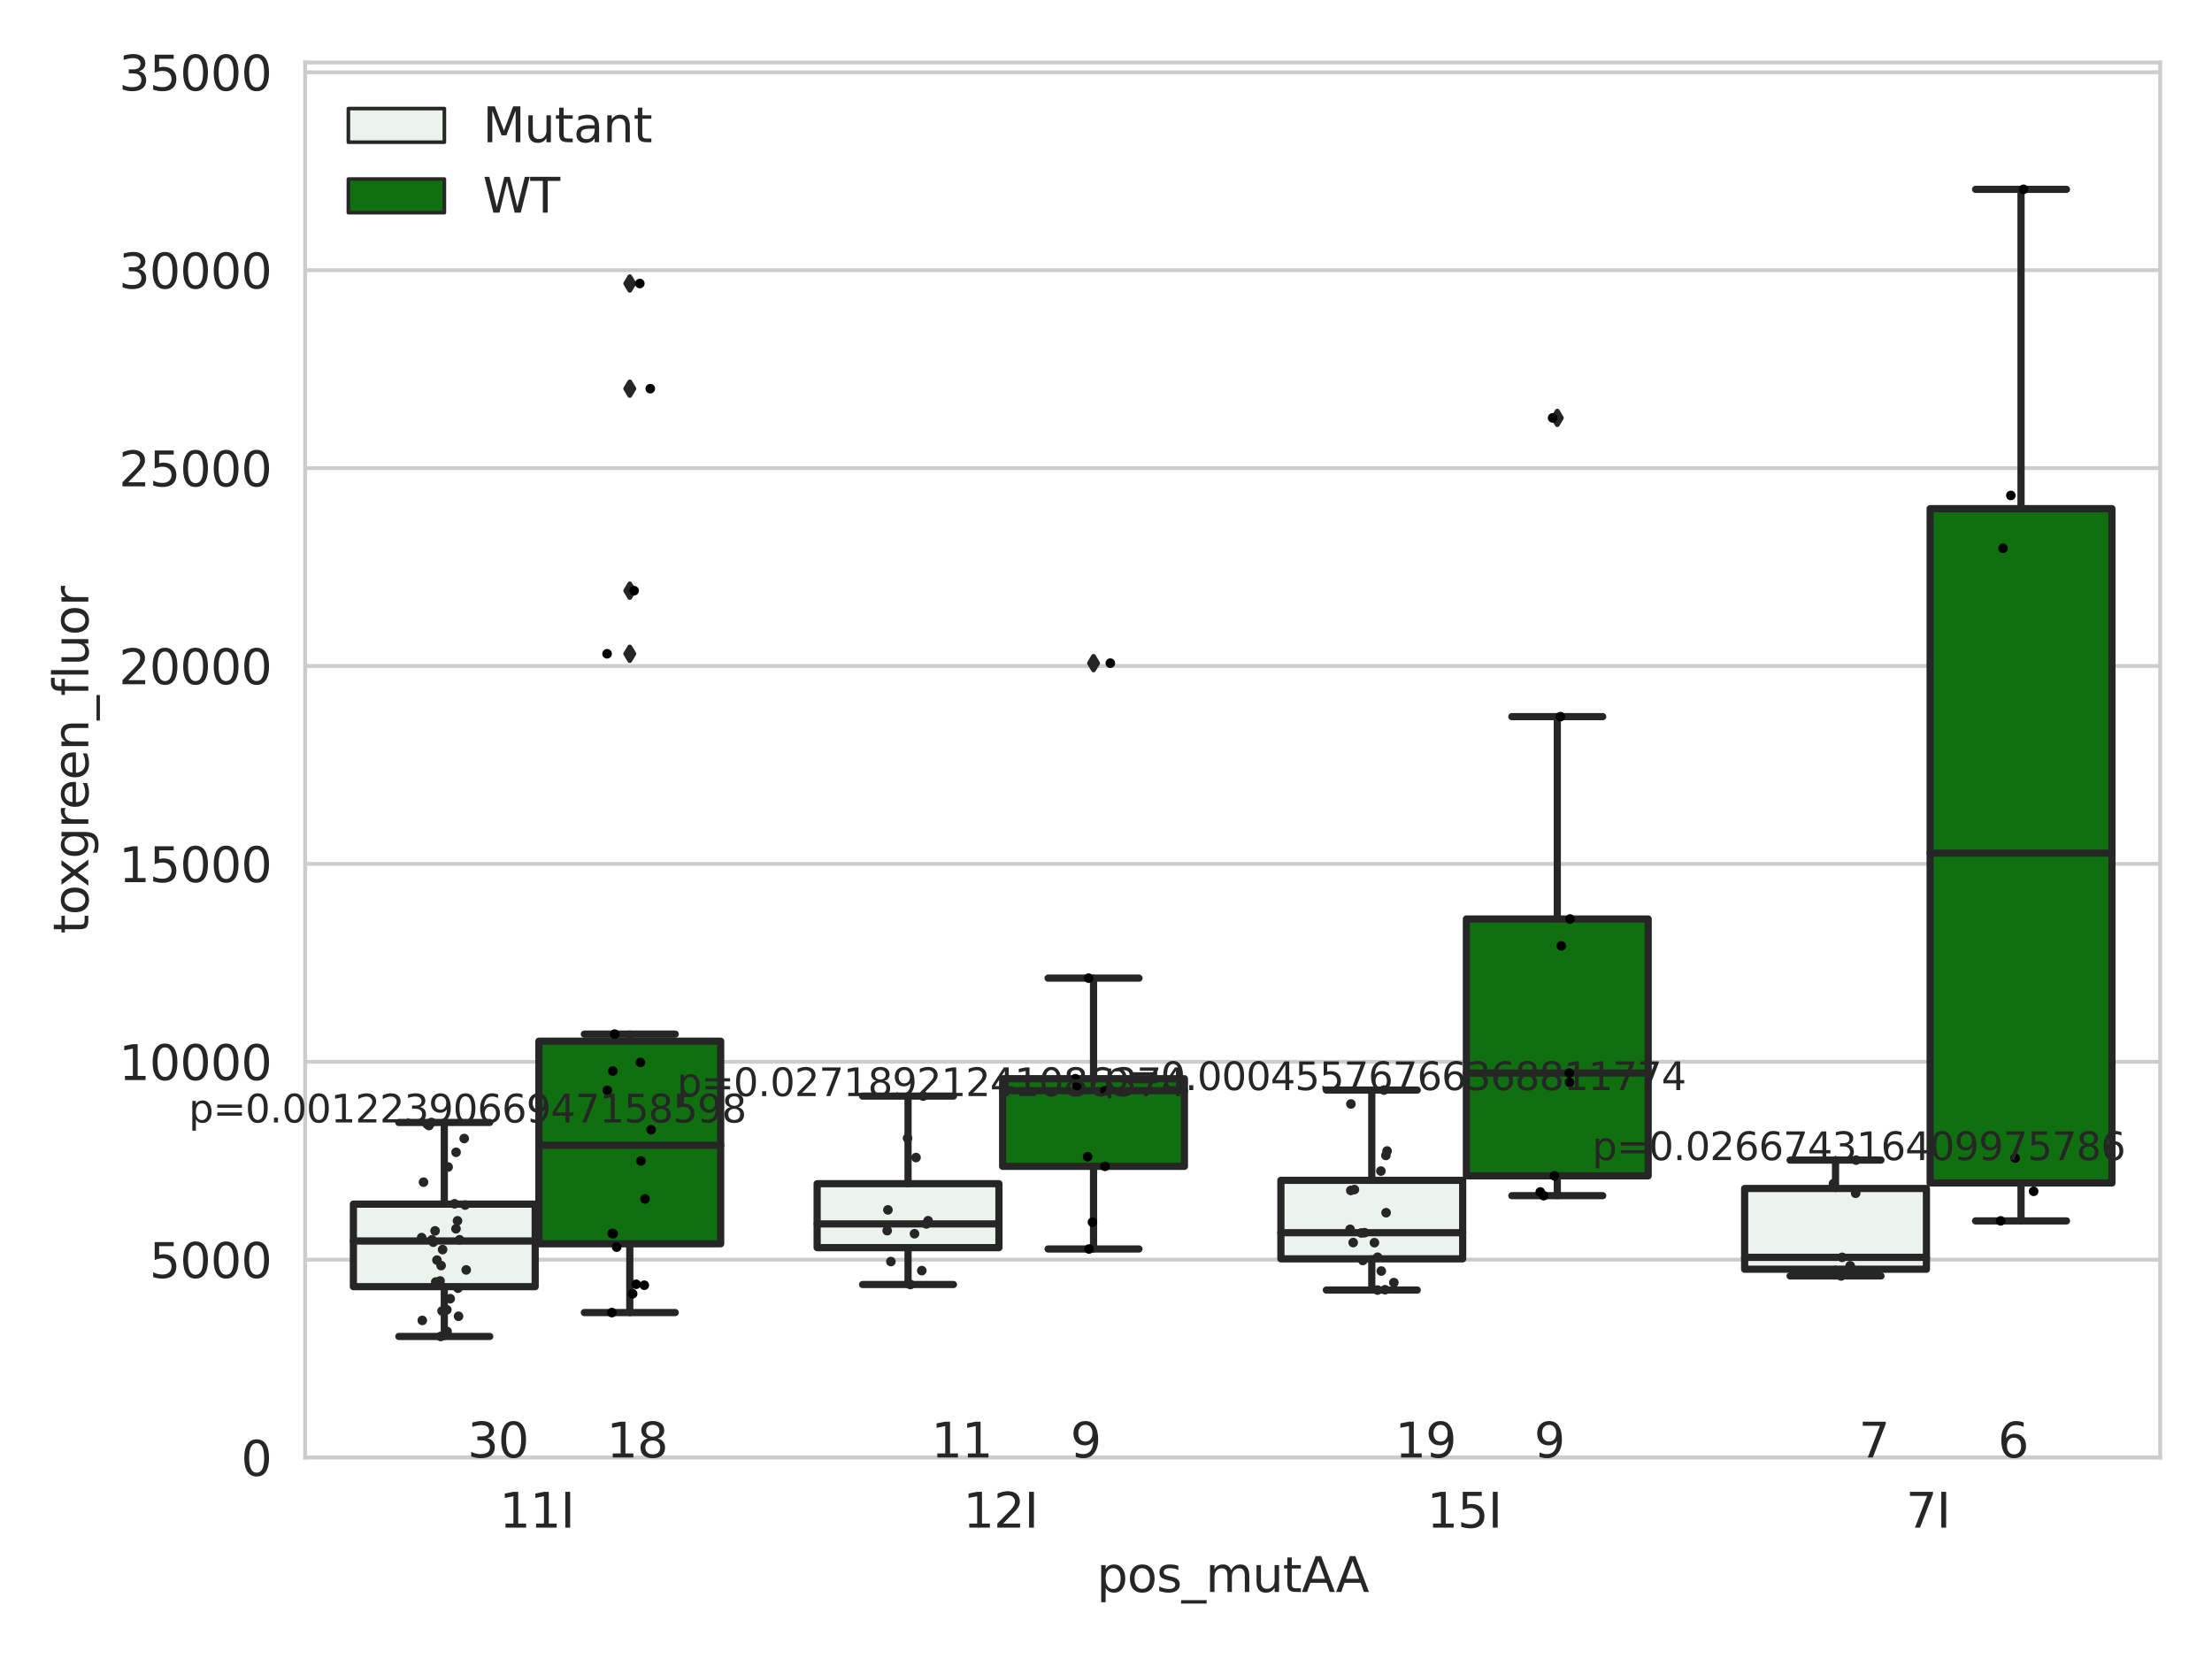 <?xml version="1.0" encoding="utf-8" standalone="no"?>
<!DOCTYPE svg PUBLIC "-//W3C//DTD SVG 1.1//EN"
  "http://www.w3.org/Graphics/SVG/1.1/DTD/svg11.dtd">
<svg xmlns:xlink="http://www.w3.org/1999/xlink" width="460.8pt" height="345.6pt" viewBox="0 0 460.8 345.6" xmlns="http://www.w3.org/2000/svg" version="1.1">
 <defs>
  <style type="text/css">*{stroke-linejoin: round; stroke-linecap: butt}</style>
 </defs>
 <g id="figure_1">
  <g id="patch_1">
   <path d="M 0 345.6 
L 460.8 345.6 
L 460.8 0 
L 0 0 
z
" style="fill: #ffffff"/>
  </g>
  <g id="axes_1">
   <g id="patch_2">
    <path d="M 63.571 303.64 
L 450 303.64 
L 450 13.022 
L 63.571 13.022 
z
" style="fill: #ffffff"/>
   </g>
   <g id="matplotlib.axis_1">
    <g id="xtick_1">
     <g id="text_1">
      <!-- 11I -->
      <g style="fill: #262626" transform="translate(104.037 318.238)scale(0.1 -0.1)">
       <defs>
        <path id="DejaVuSans-31" d="M 794 531 
L 1825 531 
L 1825 4091 
L 703 3866 
L 703 4441 
L 1819 4666 
L 2450 4666 
L 2450 531 
L 3481 531 
L 3481 0 
L 794 0 
L 794 531 
z
" transform="scale(0.016)"/>
        <path id="DejaVuSans-49" d="M 628 4666 
L 1259 4666 
L 1259 0 
L 628 0 
L 628 4666 
z
" transform="scale(0.016)"/>
       </defs>
       <use xlink:href="#DejaVuSans-31"/>
       <use xlink:href="#DejaVuSans-31" x="63.623"/>
       <use xlink:href="#DejaVuSans-49" x="127.246"/>
      </g>
     </g>
    </g>
    <g id="xtick_2">
     <g id="text_2">
      <!-- 12I -->
      <g style="fill: #262626" transform="translate(200.645 318.238)scale(0.1 -0.1)">
       <defs>
        <path id="DejaVuSans-32" d="M 1228 531 
L 3431 531 
L 3431 0 
L 469 0 
L 469 531 
Q 828 903 1448 1529 
Q 2069 2156 2228 2338 
Q 2531 2678 2651 2914 
Q 2772 3150 2772 3378 
Q 2772 3750 2511 3984 
Q 2250 4219 1831 4219 
Q 1534 4219 1204 4116 
Q 875 4013 500 3803 
L 500 4441 
Q 881 4594 1212 4672 
Q 1544 4750 1819 4750 
Q 2544 4750 2975 4387 
Q 3406 4025 3406 3419 
Q 3406 3131 3298 2873 
Q 3191 2616 2906 2266 
Q 2828 2175 2409 1742 
Q 1991 1309 1228 531 
z
" transform="scale(0.016)"/>
       </defs>
       <use xlink:href="#DejaVuSans-31"/>
       <use xlink:href="#DejaVuSans-32" x="63.623"/>
       <use xlink:href="#DejaVuSans-49" x="127.246"/>
      </g>
     </g>
    </g>
    <g id="xtick_3">
     <g id="text_3">
      <!-- 15I -->
      <g style="fill: #262626" transform="translate(297.252 318.238)scale(0.1 -0.1)">
       <defs>
        <path id="DejaVuSans-35" d="M 691 4666 
L 3169 4666 
L 3169 4134 
L 1269 4134 
L 1269 2991 
Q 1406 3038 1543 3061 
Q 1681 3084 1819 3084 
Q 2600 3084 3056 2656 
Q 3513 2228 3513 1497 
Q 3513 744 3044 326 
Q 2575 -91 1722 -91 
Q 1428 -91 1123 -41 
Q 819 9 494 109 
L 494 744 
Q 775 591 1075 516 
Q 1375 441 1709 441 
Q 2250 441 2565 725 
Q 2881 1009 2881 1497 
Q 2881 1984 2565 2268 
Q 2250 2553 1709 2553 
Q 1456 2553 1204 2497 
Q 953 2441 691 2322 
L 691 4666 
z
" transform="scale(0.016)"/>
       </defs>
       <use xlink:href="#DejaVuSans-31"/>
       <use xlink:href="#DejaVuSans-35" x="63.623"/>
       <use xlink:href="#DejaVuSans-49" x="127.246"/>
      </g>
     </g>
    </g>
    <g id="xtick_4">
     <g id="text_4">
      <!-- 7I -->
      <g style="fill: #262626" transform="translate(397.04 318.238)scale(0.1 -0.1)">
       <defs>
        <path id="DejaVuSans-37" d="M 525 4666 
L 3525 4666 
L 3525 4397 
L 1831 0 
L 1172 0 
L 2766 4134 
L 525 4134 
L 525 4666 
z
" transform="scale(0.016)"/>
       </defs>
       <use xlink:href="#DejaVuSans-37"/>
       <use xlink:href="#DejaVuSans-49" x="63.623"/>
      </g>
     </g>
    </g>
    <g id="text_5">
     <!-- pos_mutAA -->
     <g style="fill: #262626" transform="translate(228.47 331.638)scale(0.1 -0.1)">
      <defs>
       <path id="DejaVuSans-70" d="M 1159 525 
L 1159 -1331 
L 581 -1331 
L 581 3500 
L 1159 3500 
L 1159 2969 
Q 1341 3281 1617 3432 
Q 1894 3584 2278 3584 
Q 2916 3584 3314 3078 
Q 3713 2572 3713 1747 
Q 3713 922 3314 415 
Q 2916 -91 2278 -91 
Q 1894 -91 1617 61 
Q 1341 213 1159 525 
z
M 3116 1747 
Q 3116 2381 2855 2742 
Q 2594 3103 2138 3103 
Q 1681 3103 1420 2742 
Q 1159 2381 1159 1747 
Q 1159 1113 1420 752 
Q 1681 391 2138 391 
Q 2594 391 2855 752 
Q 3116 1113 3116 1747 
z
" transform="scale(0.016)"/>
       <path id="DejaVuSans-6f" d="M 1959 3097 
Q 1497 3097 1228 2736 
Q 959 2375 959 1747 
Q 959 1119 1226 758 
Q 1494 397 1959 397 
Q 2419 397 2687 759 
Q 2956 1122 2956 1747 
Q 2956 2369 2687 2733 
Q 2419 3097 1959 3097 
z
M 1959 3584 
Q 2709 3584 3137 3096 
Q 3566 2609 3566 1747 
Q 3566 888 3137 398 
Q 2709 -91 1959 -91 
Q 1206 -91 779 398 
Q 353 888 353 1747 
Q 353 2609 779 3096 
Q 1206 3584 1959 3584 
z
" transform="scale(0.016)"/>
       <path id="DejaVuSans-73" d="M 2834 3397 
L 2834 2853 
Q 2591 2978 2328 3040 
Q 2066 3103 1784 3103 
Q 1356 3103 1142 2972 
Q 928 2841 928 2578 
Q 928 2378 1081 2264 
Q 1234 2150 1697 2047 
L 1894 2003 
Q 2506 1872 2764 1633 
Q 3022 1394 3022 966 
Q 3022 478 2636 193 
Q 2250 -91 1575 -91 
Q 1294 -91 989 -36 
Q 684 19 347 128 
L 347 722 
Q 666 556 975 473 
Q 1284 391 1588 391 
Q 1994 391 2212 530 
Q 2431 669 2431 922 
Q 2431 1156 2273 1281 
Q 2116 1406 1581 1522 
L 1381 1569 
Q 847 1681 609 1914 
Q 372 2147 372 2553 
Q 372 3047 722 3315 
Q 1072 3584 1716 3584 
Q 2034 3584 2315 3537 
Q 2597 3491 2834 3397 
z
" transform="scale(0.016)"/>
       <path id="DejaVuSans-5f" d="M 3263 -1063 
L 3263 -1509 
L -63 -1509 
L -63 -1063 
L 3263 -1063 
z
" transform="scale(0.016)"/>
       <path id="DejaVuSans-6d" d="M 3328 2828 
Q 3544 3216 3844 3400 
Q 4144 3584 4550 3584 
Q 5097 3584 5394 3201 
Q 5691 2819 5691 2113 
L 5691 0 
L 5113 0 
L 5113 2094 
Q 5113 2597 4934 2840 
Q 4756 3084 4391 3084 
Q 3944 3084 3684 2787 
Q 3425 2491 3425 1978 
L 3425 0 
L 2847 0 
L 2847 2094 
Q 2847 2600 2669 2842 
Q 2491 3084 2119 3084 
Q 1678 3084 1418 2786 
Q 1159 2488 1159 1978 
L 1159 0 
L 581 0 
L 581 3500 
L 1159 3500 
L 1159 2956 
Q 1356 3278 1631 3431 
Q 1906 3584 2284 3584 
Q 2666 3584 2933 3390 
Q 3200 3197 3328 2828 
z
" transform="scale(0.016)"/>
       <path id="DejaVuSans-75" d="M 544 1381 
L 544 3500 
L 1119 3500 
L 1119 1403 
Q 1119 906 1312 657 
Q 1506 409 1894 409 
Q 2359 409 2629 706 
Q 2900 1003 2900 1516 
L 2900 3500 
L 3475 3500 
L 3475 0 
L 2900 0 
L 2900 538 
Q 2691 219 2414 64 
Q 2138 -91 1772 -91 
Q 1169 -91 856 284 
Q 544 659 544 1381 
z
M 1991 3584 
L 1991 3584 
z
" transform="scale(0.016)"/>
       <path id="DejaVuSans-74" d="M 1172 4494 
L 1172 3500 
L 2356 3500 
L 2356 3053 
L 1172 3053 
L 1172 1153 
Q 1172 725 1289 603 
Q 1406 481 1766 481 
L 2356 481 
L 2356 0 
L 1766 0 
Q 1100 0 847 248 
Q 594 497 594 1153 
L 594 3053 
L 172 3053 
L 172 3500 
L 594 3500 
L 594 4494 
L 1172 4494 
z
" transform="scale(0.016)"/>
       <path id="DejaVuSans-41" d="M 2188 4044 
L 1331 1722 
L 3047 1722 
L 2188 4044 
z
M 1831 4666 
L 2547 4666 
L 4325 0 
L 3669 0 
L 3244 1197 
L 1141 1197 
L 716 0 
L 50 0 
L 1831 4666 
z
" transform="scale(0.016)"/>
      </defs>
      <use xlink:href="#DejaVuSans-70"/>
      <use xlink:href="#DejaVuSans-6f" x="63.477"/>
      <use xlink:href="#DejaVuSans-73" x="124.658"/>
      <use xlink:href="#DejaVuSans-5f" x="176.758"/>
      <use xlink:href="#DejaVuSans-6d" x="226.758"/>
      <use xlink:href="#DejaVuSans-75" x="324.17"/>
      <use xlink:href="#DejaVuSans-74" x="387.549"/>
      <use xlink:href="#DejaVuSans-41" x="426.758"/>
      <use xlink:href="#DejaVuSans-41" x="497.916"/>
     </g>
    </g>
   </g>
   <g id="matplotlib.axis_2">
    <g id="ytick_1">
     <g id="line2d_1">
      <path d="M 63.571 303.64 
L 450 303.64 
" clip-path="url(#p2c4d1f59f9)" style="fill: none; stroke: #cccccc; stroke-width: 0.8; stroke-linecap: round"/>
     </g>
     <g id="text_6">
      <!-- 0 -->
      <g style="fill: #262626" transform="translate(50.209 307.439)scale(0.1 -0.1)">
       <defs>
        <path id="DejaVuSans-30" d="M 2034 4250 
Q 1547 4250 1301 3770 
Q 1056 3291 1056 2328 
Q 1056 1369 1301 889 
Q 1547 409 2034 409 
Q 2525 409 2770 889 
Q 3016 1369 3016 2328 
Q 3016 3291 2770 3770 
Q 2525 4250 2034 4250 
z
M 2034 4750 
Q 2819 4750 3233 4129 
Q 3647 3509 3647 2328 
Q 3647 1150 3233 529 
Q 2819 -91 2034 -91 
Q 1250 -91 836 529 
Q 422 1150 422 2328 
Q 422 3509 836 4129 
Q 1250 4750 2034 4750 
z
" transform="scale(0.016)"/>
       </defs>
       <use xlink:href="#DejaVuSans-30"/>
      </g>
     </g>
    </g>
    <g id="ytick_2">
     <g id="line2d_2">
      <path d="M 63.571 262.414 
L 450 262.414 
" clip-path="url(#p2c4d1f59f9)" style="fill: none; stroke: #cccccc; stroke-width: 0.8; stroke-linecap: round"/>
     </g>
     <g id="text_7">
      <!-- 5000 -->
      <g style="fill: #262626" transform="translate(31.121 266.214)scale(0.1 -0.1)">
       <use xlink:href="#DejaVuSans-35"/>
       <use xlink:href="#DejaVuSans-30" x="63.623"/>
       <use xlink:href="#DejaVuSans-30" x="127.246"/>
       <use xlink:href="#DejaVuSans-30" x="190.869"/>
      </g>
     </g>
    </g>
    <g id="ytick_3">
     <g id="line2d_3">
      <path d="M 63.571 221.189 
L 450 221.189 
" clip-path="url(#p2c4d1f59f9)" style="fill: none; stroke: #cccccc; stroke-width: 0.8; stroke-linecap: round"/>
     </g>
     <g id="text_8">
      <!-- 10000 -->
      <g style="fill: #262626" transform="translate(24.759 224.988)scale(0.1 -0.1)">
       <use xlink:href="#DejaVuSans-31"/>
       <use xlink:href="#DejaVuSans-30" x="63.623"/>
       <use xlink:href="#DejaVuSans-30" x="127.246"/>
       <use xlink:href="#DejaVuSans-30" x="190.869"/>
       <use xlink:href="#DejaVuSans-30" x="254.492"/>
      </g>
     </g>
    </g>
    <g id="ytick_4">
     <g id="line2d_4">
      <path d="M 63.571 179.963 
L 450 179.963 
" clip-path="url(#p2c4d1f59f9)" style="fill: none; stroke: #cccccc; stroke-width: 0.8; stroke-linecap: round"/>
     </g>
     <g id="text_9">
      <!-- 15000 -->
      <g style="fill: #262626" transform="translate(24.759 183.762)scale(0.1 -0.1)">
       <use xlink:href="#DejaVuSans-31"/>
       <use xlink:href="#DejaVuSans-35" x="63.623"/>
       <use xlink:href="#DejaVuSans-30" x="127.246"/>
       <use xlink:href="#DejaVuSans-30" x="190.869"/>
       <use xlink:href="#DejaVuSans-30" x="254.492"/>
      </g>
     </g>
    </g>
    <g id="ytick_5">
     <g id="line2d_5">
      <path d="M 63.571 138.738 
L 450 138.738 
" clip-path="url(#p2c4d1f59f9)" style="fill: none; stroke: #cccccc; stroke-width: 0.8; stroke-linecap: round"/>
     </g>
     <g id="text_10">
      <!-- 20000 -->
      <g style="fill: #262626" transform="translate(24.759 142.537)scale(0.1 -0.1)">
       <use xlink:href="#DejaVuSans-32"/>
       <use xlink:href="#DejaVuSans-30" x="63.623"/>
       <use xlink:href="#DejaVuSans-30" x="127.246"/>
       <use xlink:href="#DejaVuSans-30" x="190.869"/>
       <use xlink:href="#DejaVuSans-30" x="254.492"/>
      </g>
     </g>
    </g>
    <g id="ytick_6">
     <g id="line2d_6">
      <path d="M 63.571 97.512 
L 450 97.512 
" clip-path="url(#p2c4d1f59f9)" style="fill: none; stroke: #cccccc; stroke-width: 0.8; stroke-linecap: round"/>
     </g>
     <g id="text_11">
      <!-- 25000 -->
      <g style="fill: #262626" transform="translate(24.759 101.311)scale(0.1 -0.1)">
       <use xlink:href="#DejaVuSans-32"/>
       <use xlink:href="#DejaVuSans-35" x="63.623"/>
       <use xlink:href="#DejaVuSans-30" x="127.246"/>
       <use xlink:href="#DejaVuSans-30" x="190.869"/>
       <use xlink:href="#DejaVuSans-30" x="254.492"/>
      </g>
     </g>
    </g>
    <g id="ytick_7">
     <g id="line2d_7">
      <path d="M 63.571 56.286 
L 450 56.286 
" clip-path="url(#p2c4d1f59f9)" style="fill: none; stroke: #cccccc; stroke-width: 0.8; stroke-linecap: round"/>
     </g>
     <g id="text_12">
      <!-- 30000 -->
      <g style="fill: #262626" transform="translate(24.759 60.085)scale(0.1 -0.1)">
       <defs>
        <path id="DejaVuSans-33" d="M 2597 2516 
Q 3050 2419 3304 2112 
Q 3559 1806 3559 1356 
Q 3559 666 3084 287 
Q 2609 -91 1734 -91 
Q 1441 -91 1130 -33 
Q 819 25 488 141 
L 488 750 
Q 750 597 1062 519 
Q 1375 441 1716 441 
Q 2309 441 2620 675 
Q 2931 909 2931 1356 
Q 2931 1769 2642 2001 
Q 2353 2234 1838 2234 
L 1294 2234 
L 1294 2753 
L 1863 2753 
Q 2328 2753 2575 2939 
Q 2822 3125 2822 3475 
Q 2822 3834 2567 4026 
Q 2313 4219 1838 4219 
Q 1578 4219 1281 4162 
Q 984 4106 628 3988 
L 628 4550 
Q 988 4650 1302 4700 
Q 1616 4750 1894 4750 
Q 2613 4750 3031 4423 
Q 3450 4097 3450 3541 
Q 3450 3153 3228 2886 
Q 3006 2619 2597 2516 
z
" transform="scale(0.016)"/>
       </defs>
       <use xlink:href="#DejaVuSans-33"/>
       <use xlink:href="#DejaVuSans-30" x="63.623"/>
       <use xlink:href="#DejaVuSans-30" x="127.246"/>
       <use xlink:href="#DejaVuSans-30" x="190.869"/>
       <use xlink:href="#DejaVuSans-30" x="254.492"/>
      </g>
     </g>
    </g>
    <g id="ytick_8">
     <g id="line2d_8">
      <path d="M 63.571 15.061 
L 450 15.061 
" clip-path="url(#p2c4d1f59f9)" style="fill: none; stroke: #cccccc; stroke-width: 0.8; stroke-linecap: round"/>
     </g>
     <g id="text_13">
      <!-- 35000 -->
      <g style="fill: #262626" transform="translate(24.759 18.86)scale(0.1 -0.1)">
       <use xlink:href="#DejaVuSans-33"/>
       <use xlink:href="#DejaVuSans-35" x="63.623"/>
       <use xlink:href="#DejaVuSans-30" x="127.246"/>
       <use xlink:href="#DejaVuSans-30" x="190.869"/>
       <use xlink:href="#DejaVuSans-30" x="254.492"/>
      </g>
     </g>
    </g>
    <g id="text_14">
     <!-- toxgreen_fluor -->
     <g style="fill: #262626" transform="translate(18.401 194.526)rotate(-90)scale(0.1 -0.1)">
      <defs>
       <path id="DejaVuSans-78" d="M 3513 3500 
L 2247 1797 
L 3578 0 
L 2900 0 
L 1881 1375 
L 863 0 
L 184 0 
L 1544 1831 
L 300 3500 
L 978 3500 
L 1906 2253 
L 2834 3500 
L 3513 3500 
z
" transform="scale(0.016)"/>
       <path id="DejaVuSans-67" d="M 2906 1791 
Q 2906 2416 2648 2759 
Q 2391 3103 1925 3103 
Q 1463 3103 1205 2759 
Q 947 2416 947 1791 
Q 947 1169 1205 825 
Q 1463 481 1925 481 
Q 2391 481 2648 825 
Q 2906 1169 2906 1791 
z
M 3481 434 
Q 3481 -459 3084 -895 
Q 2688 -1331 1869 -1331 
Q 1566 -1331 1297 -1286 
Q 1028 -1241 775 -1147 
L 775 -588 
Q 1028 -725 1275 -790 
Q 1522 -856 1778 -856 
Q 2344 -856 2625 -561 
Q 2906 -266 2906 331 
L 2906 616 
Q 2728 306 2450 153 
Q 2172 0 1784 0 
Q 1141 0 747 490 
Q 353 981 353 1791 
Q 353 2603 747 3093 
Q 1141 3584 1784 3584 
Q 2172 3584 2450 3431 
Q 2728 3278 2906 2969 
L 2906 3500 
L 3481 3500 
L 3481 434 
z
" transform="scale(0.016)"/>
       <path id="DejaVuSans-72" d="M 2631 2963 
Q 2534 3019 2420 3045 
Q 2306 3072 2169 3072 
Q 1681 3072 1420 2755 
Q 1159 2438 1159 1844 
L 1159 0 
L 581 0 
L 581 3500 
L 1159 3500 
L 1159 2956 
Q 1341 3275 1631 3429 
Q 1922 3584 2338 3584 
Q 2397 3584 2469 3576 
Q 2541 3569 2628 3553 
L 2631 2963 
z
" transform="scale(0.016)"/>
       <path id="DejaVuSans-65" d="M 3597 1894 
L 3597 1613 
L 953 1613 
Q 991 1019 1311 708 
Q 1631 397 2203 397 
Q 2534 397 2845 478 
Q 3156 559 3463 722 
L 3463 178 
Q 3153 47 2828 -22 
Q 2503 -91 2169 -91 
Q 1331 -91 842 396 
Q 353 884 353 1716 
Q 353 2575 817 3079 
Q 1281 3584 2069 3584 
Q 2775 3584 3186 3129 
Q 3597 2675 3597 1894 
z
M 3022 2063 
Q 3016 2534 2758 2815 
Q 2500 3097 2075 3097 
Q 1594 3097 1305 2825 
Q 1016 2553 972 2059 
L 3022 2063 
z
" transform="scale(0.016)"/>
       <path id="DejaVuSans-6e" d="M 3513 2113 
L 3513 0 
L 2938 0 
L 2938 2094 
Q 2938 2591 2744 2837 
Q 2550 3084 2163 3084 
Q 1697 3084 1428 2787 
Q 1159 2491 1159 1978 
L 1159 0 
L 581 0 
L 581 3500 
L 1159 3500 
L 1159 2956 
Q 1366 3272 1645 3428 
Q 1925 3584 2291 3584 
Q 2894 3584 3203 3211 
Q 3513 2838 3513 2113 
z
" transform="scale(0.016)"/>
       <path id="DejaVuSans-66" d="M 2375 4863 
L 2375 4384 
L 1825 4384 
Q 1516 4384 1395 4259 
Q 1275 4134 1275 3809 
L 1275 3500 
L 2222 3500 
L 2222 3053 
L 1275 3053 
L 1275 0 
L 697 0 
L 697 3053 
L 147 3053 
L 147 3500 
L 697 3500 
L 697 3744 
Q 697 4328 969 4595 
Q 1241 4863 1831 4863 
L 2375 4863 
z
" transform="scale(0.016)"/>
       <path id="DejaVuSans-6c" d="M 603 4863 
L 1178 4863 
L 1178 0 
L 603 0 
L 603 4863 
z
" transform="scale(0.016)"/>
      </defs>
      <use xlink:href="#DejaVuSans-74"/>
      <use xlink:href="#DejaVuSans-6f" x="39.209"/>
      <use xlink:href="#DejaVuSans-78" x="97.266"/>
      <use xlink:href="#DejaVuSans-67" x="156.445"/>
      <use xlink:href="#DejaVuSans-72" x="219.922"/>
      <use xlink:href="#DejaVuSans-65" x="258.785"/>
      <use xlink:href="#DejaVuSans-65" x="320.309"/>
      <use xlink:href="#DejaVuSans-6e" x="381.832"/>
      <use xlink:href="#DejaVuSans-5f" x="445.211"/>
      <use xlink:href="#DejaVuSans-66" x="495.211"/>
      <use xlink:href="#DejaVuSans-6c" x="530.416"/>
      <use xlink:href="#DejaVuSans-75" x="558.199"/>
      <use xlink:href="#DejaVuSans-6f" x="621.578"/>
      <use xlink:href="#DejaVuSans-72" x="682.76"/>
     </g>
    </g>
   </g>
   <g id="patch_3">
    <path d="M 73.618 268.033 
L 111.488 268.033 
L 111.488 250.841 
L 73.618 250.841 
L 73.618 268.033 
z
" clip-path="url(#p2c4d1f59f9)" style="fill: #ecf2ec; stroke: #262626; stroke-width: 1.5; stroke-linejoin: miter"/>
   </g>
   <g id="patch_4">
    <path d="M 112.261 259.101 
L 150.131 259.101 
L 150.131 216.902 
L 112.261 216.902 
L 112.261 259.101 
z
" clip-path="url(#p2c4d1f59f9)" style="fill: #107010; stroke: #262626; stroke-width: 1.5; stroke-linejoin: miter"/>
   </g>
   <g id="patch_5">
    <path d="M 170.226 259.909 
L 208.096 259.909 
L 208.096 246.588 
L 170.226 246.588 
L 170.226 259.909 
z
" clip-path="url(#p2c4d1f59f9)" style="fill: #ecf2ec; stroke: #262626; stroke-width: 1.5; stroke-linejoin: miter"/>
   </g>
   <g id="patch_6">
    <path d="M 208.868 242.966 
L 246.738 242.966 
L 246.738 224.715 
L 208.868 224.715 
L 208.868 242.966 
z
" clip-path="url(#p2c4d1f59f9)" style="fill: #107010; stroke: #262626; stroke-width: 1.5; stroke-linejoin: miter"/>
   </g>
   <g id="patch_7">
    <path d="M 266.833 262.239 
L 304.703 262.239 
L 304.703 245.881 
L 266.833 245.881 
L 266.833 262.239 
z
" clip-path="url(#p2c4d1f59f9)" style="fill: #ecf2ec; stroke: #262626; stroke-width: 1.5; stroke-linejoin: miter"/>
   </g>
   <g id="patch_8">
    <path d="M 305.476 244.952 
L 343.346 244.952 
L 343.346 191.445 
L 305.476 191.445 
L 305.476 244.952 
z
" clip-path="url(#p2c4d1f59f9)" style="fill: #107010; stroke: #262626; stroke-width: 1.5; stroke-linejoin: miter"/>
   </g>
   <g id="patch_9">
    <path d="M 363.44 264.404 
L 401.31 264.404 
L 401.31 247.579 
L 363.44 247.579 
L 363.44 264.404 
z
" clip-path="url(#p2c4d1f59f9)" style="fill: #ecf2ec; stroke: #262626; stroke-width: 1.5; stroke-linejoin: miter"/>
   </g>
   <g id="patch_10">
    <path d="M 402.083 246.439 
L 439.953 246.439 
L 439.953 105.965 
L 402.083 105.965 
L 402.083 246.439 
z
" clip-path="url(#p2c4d1f59f9)" style="fill: #107010; stroke: #262626; stroke-width: 1.5; stroke-linejoin: miter"/>
   </g>
   <g id="patch_11">
    <path d="M 111.875 303.64 
L 111.875 303.64 
L 111.875 303.64 
L 111.875 303.64 
z
" clip-path="url(#p2c4d1f59f9)" style="fill: #ecf2ec; stroke: #262626; stroke-width: 0.75; stroke-linejoin: miter"/>
   </g>
   <g id="patch_12">
    <path d="M 111.875 303.64 
L 111.875 303.64 
L 111.875 303.64 
L 111.875 303.64 
z
" clip-path="url(#p2c4d1f59f9)" style="fill: #107010; stroke: #262626; stroke-width: 0.75; stroke-linejoin: miter"/>
   </g>
   <g id="PathCollection_1"/>
   <g id="PathCollection_2"/>
   <g id="line2d_9">
    <path d="M 92.553 268.033 
L 92.553 278.405 
" clip-path="url(#p2c4d1f59f9)" style="fill: none; stroke: #262626; stroke-width: 1.5; stroke-linecap: round"/>
   </g>
   <g id="line2d_10">
    <path d="M 92.553 250.841 
L 92.553 233.83 
" clip-path="url(#p2c4d1f59f9)" style="fill: none; stroke: #262626; stroke-width: 1.5; stroke-linecap: round"/>
   </g>
   <g id="line2d_11">
    <path d="M 83.086 278.405 
L 102.021 278.405 
" clip-path="url(#p2c4d1f59f9)" style="fill: none; stroke: #262626; stroke-width: 1.5; stroke-linecap: round"/>
   </g>
   <g id="line2d_12">
    <path d="M 83.086 233.83 
L 102.021 233.83 
" clip-path="url(#p2c4d1f59f9)" style="fill: none; stroke: #262626; stroke-width: 1.5; stroke-linecap: round"/>
   </g>
   <g id="line2d_13"/>
   <g id="line2d_14">
    <path d="M 131.196 259.101 
L 131.196 273.432 
" clip-path="url(#p2c4d1f59f9)" style="fill: none; stroke: #262626; stroke-width: 1.5; stroke-linecap: round"/>
   </g>
   <g id="line2d_15">
    <path d="M 131.196 216.902 
L 131.196 215.427 
" clip-path="url(#p2c4d1f59f9)" style="fill: none; stroke: #262626; stroke-width: 1.5; stroke-linecap: round"/>
   </g>
   <g id="line2d_16">
    <path d="M 121.729 273.432 
L 140.664 273.432 
" clip-path="url(#p2c4d1f59f9)" style="fill: none; stroke: #262626; stroke-width: 1.5; stroke-linecap: round"/>
   </g>
   <g id="line2d_17">
    <path d="M 121.729 215.427 
L 140.664 215.427 
" clip-path="url(#p2c4d1f59f9)" style="fill: none; stroke: #262626; stroke-width: 1.5; stroke-linecap: round"/>
   </g>
   <g id="line2d_18">
    <defs>
     <path id="md4449eede0" d="M -0 1.414 
L 0.849 0 
L 0 -1.414 
L -0.849 -0 
z
" style="stroke: #262626; stroke-linejoin: miter"/>
    </defs>
    <g clip-path="url(#p2c4d1f59f9)">
     <use xlink:href="#md4449eede0" x="131.196" y="136.194" style="fill: #262626; stroke: #262626; stroke-linejoin: miter"/>
     <use xlink:href="#md4449eede0" x="131.196" y="80.967" style="fill: #262626; stroke: #262626; stroke-linejoin: miter"/>
     <use xlink:href="#md4449eede0" x="131.196" y="123.047" style="fill: #262626; stroke: #262626; stroke-linejoin: miter"/>
     <use xlink:href="#md4449eede0" x="131.196" y="59.06" style="fill: #262626; stroke: #262626; stroke-linejoin: miter"/>
    </g>
   </g>
   <g id="line2d_19">
    <path d="M 189.161 259.909 
L 189.161 267.588 
" clip-path="url(#p2c4d1f59f9)" style="fill: none; stroke: #262626; stroke-width: 1.5; stroke-linecap: round"/>
   </g>
   <g id="line2d_20">
    <path d="M 189.161 246.588 
L 189.161 228.338 
" clip-path="url(#p2c4d1f59f9)" style="fill: none; stroke: #262626; stroke-width: 1.5; stroke-linecap: round"/>
   </g>
   <g id="line2d_21">
    <path d="M 179.693 267.588 
L 198.628 267.588 
" clip-path="url(#p2c4d1f59f9)" style="fill: none; stroke: #262626; stroke-width: 1.5; stroke-linecap: round"/>
   </g>
   <g id="line2d_22">
    <path d="M 179.693 228.338 
L 198.628 228.338 
" clip-path="url(#p2c4d1f59f9)" style="fill: none; stroke: #262626; stroke-width: 1.5; stroke-linecap: round"/>
   </g>
   <g id="line2d_23"/>
   <g id="line2d_24">
    <path d="M 227.803 242.966 
L 227.803 260.186 
" clip-path="url(#p2c4d1f59f9)" style="fill: none; stroke: #262626; stroke-width: 1.5; stroke-linecap: round"/>
   </g>
   <g id="line2d_25">
    <path d="M 227.803 224.715 
L 227.803 203.765 
" clip-path="url(#p2c4d1f59f9)" style="fill: none; stroke: #262626; stroke-width: 1.5; stroke-linecap: round"/>
   </g>
   <g id="line2d_26">
    <path d="M 218.336 260.186 
L 237.271 260.186 
" clip-path="url(#p2c4d1f59f9)" style="fill: none; stroke: #262626; stroke-width: 1.5; stroke-linecap: round"/>
   </g>
   <g id="line2d_27">
    <path d="M 218.336 203.765 
L 237.271 203.765 
" clip-path="url(#p2c4d1f59f9)" style="fill: none; stroke: #262626; stroke-width: 1.5; stroke-linecap: round"/>
   </g>
   <g id="line2d_28">
    <g clip-path="url(#p2c4d1f59f9)">
     <use xlink:href="#md4449eede0" x="227.803" y="138.147" style="fill: #262626; stroke: #262626; stroke-linejoin: miter"/>
    </g>
   </g>
   <g id="line2d_29">
    <path d="M 285.768 262.239 
L 285.768 268.743 
" clip-path="url(#p2c4d1f59f9)" style="fill: none; stroke: #262626; stroke-width: 1.5; stroke-linecap: round"/>
   </g>
   <g id="line2d_30">
    <path d="M 285.768 245.881 
L 285.768 227.084 
" clip-path="url(#p2c4d1f59f9)" style="fill: none; stroke: #262626; stroke-width: 1.5; stroke-linecap: round"/>
   </g>
   <g id="line2d_31">
    <path d="M 276.3 268.743 
L 295.235 268.743 
" clip-path="url(#p2c4d1f59f9)" style="fill: none; stroke: #262626; stroke-width: 1.5; stroke-linecap: round"/>
   </g>
   <g id="line2d_32">
    <path d="M 276.3 227.084 
L 295.235 227.084 
" clip-path="url(#p2c4d1f59f9)" style="fill: none; stroke: #262626; stroke-width: 1.5; stroke-linecap: round"/>
   </g>
   <g id="line2d_33"/>
   <g id="line2d_34">
    <path d="M 324.411 244.952 
L 324.411 249.075 
" clip-path="url(#p2c4d1f59f9)" style="fill: none; stroke: #262626; stroke-width: 1.5; stroke-linecap: round"/>
   </g>
   <g id="line2d_35">
    <path d="M 324.411 191.445 
L 324.411 149.289 
" clip-path="url(#p2c4d1f59f9)" style="fill: none; stroke: #262626; stroke-width: 1.5; stroke-linecap: round"/>
   </g>
   <g id="line2d_36">
    <path d="M 314.943 249.075 
L 333.878 249.075 
" clip-path="url(#p2c4d1f59f9)" style="fill: none; stroke: #262626; stroke-width: 1.5; stroke-linecap: round"/>
   </g>
   <g id="line2d_37">
    <path d="M 314.943 149.289 
L 333.878 149.289 
" clip-path="url(#p2c4d1f59f9)" style="fill: none; stroke: #262626; stroke-width: 1.5; stroke-linecap: round"/>
   </g>
   <g id="line2d_38">
    <g clip-path="url(#p2c4d1f59f9)">
     <use xlink:href="#md4449eede0" x="324.411" y="87.059" style="fill: #262626; stroke: #262626; stroke-linejoin: miter"/>
    </g>
   </g>
   <g id="line2d_39">
    <path d="M 382.375 264.404 
L 382.375 265.804 
" clip-path="url(#p2c4d1f59f9)" style="fill: none; stroke: #262626; stroke-width: 1.5; stroke-linecap: round"/>
   </g>
   <g id="line2d_40">
    <path d="M 382.375 247.579 
L 382.375 241.673 
" clip-path="url(#p2c4d1f59f9)" style="fill: none; stroke: #262626; stroke-width: 1.5; stroke-linecap: round"/>
   </g>
   <g id="line2d_41">
    <path d="M 372.907 265.804 
L 391.842 265.804 
" clip-path="url(#p2c4d1f59f9)" style="fill: none; stroke: #262626; stroke-width: 1.5; stroke-linecap: round"/>
   </g>
   <g id="line2d_42">
    <path d="M 372.907 241.673 
L 391.842 241.673 
" clip-path="url(#p2c4d1f59f9)" style="fill: none; stroke: #262626; stroke-width: 1.5; stroke-linecap: round"/>
   </g>
   <g id="line2d_43"/>
   <g id="line2d_44">
    <path d="M 421.018 246.439 
L 421.018 254.332 
" clip-path="url(#p2c4d1f59f9)" style="fill: none; stroke: #262626; stroke-width: 1.5; stroke-linecap: round"/>
   </g>
   <g id="line2d_45">
    <path d="M 421.018 105.965 
L 421.018 39.442 
" clip-path="url(#p2c4d1f59f9)" style="fill: none; stroke: #262626; stroke-width: 1.5; stroke-linecap: round"/>
   </g>
   <g id="line2d_46">
    <path d="M 411.55 254.332 
L 430.485 254.332 
" clip-path="url(#p2c4d1f59f9)" style="fill: none; stroke: #262626; stroke-width: 1.5; stroke-linecap: round"/>
   </g>
   <g id="line2d_47">
    <path d="M 411.55 39.442 
L 430.485 39.442 
" clip-path="url(#p2c4d1f59f9)" style="fill: none; stroke: #262626; stroke-width: 1.5; stroke-linecap: round"/>
   </g>
   <g id="line2d_48"/>
   <g id="line2d_49">
    <path d="M 73.618 258.521 
L 111.488 258.521 
" clip-path="url(#p2c4d1f59f9)" style="fill: none; stroke: #262626; stroke-width: 1.5; stroke-linecap: round"/>
   </g>
   <g id="line2d_50">
    <path d="M 112.261 238.586 
L 150.131 238.586 
" clip-path="url(#p2c4d1f59f9)" style="fill: none; stroke: #262626; stroke-width: 1.5; stroke-linecap: round"/>
   </g>
   <g id="line2d_51">
    <path d="M 170.226 254.959 
L 208.096 254.959 
" clip-path="url(#p2c4d1f59f9)" style="fill: none; stroke: #262626; stroke-width: 1.5; stroke-linecap: round"/>
   </g>
   <g id="line2d_52">
    <path d="M 208.868 227.2 
L 246.738 227.2 
" clip-path="url(#p2c4d1f59f9)" style="fill: none; stroke: #262626; stroke-width: 1.5; stroke-linecap: round"/>
   </g>
   <g id="line2d_53">
    <path d="M 266.833 256.793 
L 304.703 256.793 
" clip-path="url(#p2c4d1f59f9)" style="fill: none; stroke: #262626; stroke-width: 1.5; stroke-linecap: round"/>
   </g>
   <g id="line2d_54">
    <path d="M 305.476 223.532 
L 343.346 223.532 
" clip-path="url(#p2c4d1f59f9)" style="fill: none; stroke: #262626; stroke-width: 1.5; stroke-linecap: round"/>
   </g>
   <g id="line2d_55">
    <path d="M 363.44 261.925 
L 401.31 261.925 
" clip-path="url(#p2c4d1f59f9)" style="fill: none; stroke: #262626; stroke-width: 1.5; stroke-linecap: round"/>
   </g>
   <g id="line2d_56">
    <path d="M 402.083 177.733 
L 439.953 177.733 
" clip-path="url(#p2c4d1f59f9)" style="fill: none; stroke: #262626; stroke-width: 1.5; stroke-linecap: round"/>
   </g>
   <g id="patch_13">
    <path d="M 63.571 303.64 
L 63.571 13.022 
" style="fill: none; stroke: #cccccc; stroke-width: 0.8; stroke-linejoin: miter; stroke-linecap: square"/>
   </g>
   <g id="patch_14">
    <path d="M 450 303.64 
L 450 13.022 
" style="fill: none; stroke: #cccccc; stroke-width: 0.8; stroke-linejoin: miter; stroke-linecap: square"/>
   </g>
   <g id="patch_15">
    <path d="M 63.571 303.64 
L 450 303.64 
" style="fill: none; stroke: #cccccc; stroke-width: 0.8; stroke-linejoin: miter; stroke-linecap: square"/>
   </g>
   <g id="patch_16">
    <path d="M 63.571 13.022 
L 450 13.022 
" style="fill: none; stroke: #cccccc; stroke-width: 0.8; stroke-linejoin: miter; stroke-linecap: square"/>
   </g>
   <g id="PathCollection_3">
    <defs>
     <path id="C0_0_16eb6f53ee" d="M 0 1 
C 0.265 1 0.52 0.895 0.707 0.707 
C 0.895 0.52 1 0.265 1 -0 
C 1 -0.265 0.895 -0.52 0.707 -0.707 
C 0.52 -0.895 0.265 -1 0 -1 
C -0.265 -1 -0.52 -0.895 -0.707 -0.707 
C -0.895 -0.52 -1 -0.265 -1 0 
C -1 0.265 -0.895 0.52 -0.707 0.707 
C -0.52 0.895 -0.265 1 0 1 
z
"/>
    </defs>
    <g clip-path="url(#p2c4d1f59f9)">
     <use xlink:href="#C0_0_16eb6f53ee" x="95.746" y="258.269" style="fill: #262626"/>
    </g>
    <g clip-path="url(#p2c4d1f59f9)">
     <use xlink:href="#C0_0_16eb6f53ee" x="95.012" y="240.044" style="fill: #262626"/>
    </g>
    <g clip-path="url(#p2c4d1f59f9)">
     <use xlink:href="#C0_0_16eb6f53ee" x="96.896" y="251.039" style="fill: #262626"/>
    </g>
    <g clip-path="url(#p2c4d1f59f9)">
     <use xlink:href="#C0_0_16eb6f53ee" x="93.135" y="277.363" style="fill: #262626"/>
    </g>
    <g clip-path="url(#p2c4d1f59f9)">
     <use xlink:href="#C0_0_16eb6f53ee" x="94.698" y="250.775" style="fill: #262626"/>
    </g>
    <g clip-path="url(#p2c4d1f59f9)">
     <use xlink:href="#C0_0_16eb6f53ee" x="94.991" y="255.979" style="fill: #262626"/>
    </g>
    <g clip-path="url(#p2c4d1f59f9)">
     <use xlink:href="#C0_0_16eb6f53ee" x="87.836" y="257.817" style="fill: #262626"/>
    </g>
    <g clip-path="url(#p2c4d1f59f9)">
     <use xlink:href="#C0_0_16eb6f53ee" x="90.777" y="267.067" style="fill: #262626"/>
    </g>
    <g clip-path="url(#p2c4d1f59f9)">
     <use xlink:href="#C0_0_16eb6f53ee" x="92.095" y="273.098" style="fill: #262626"/>
    </g>
    <g clip-path="url(#p2c4d1f59f9)">
     <use xlink:href="#C0_0_16eb6f53ee" x="93.35" y="243.108" style="fill: #262626"/>
    </g>
    <g clip-path="url(#p2c4d1f59f9)">
     <use xlink:href="#C0_0_16eb6f53ee" x="91.891" y="263.641" style="fill: #262626"/>
    </g>
    <g clip-path="url(#p2c4d1f59f9)">
     <use xlink:href="#C0_0_16eb6f53ee" x="96.701" y="237.175" style="fill: #262626"/>
    </g>
    <g clip-path="url(#p2c4d1f59f9)">
     <use xlink:href="#C0_0_16eb6f53ee" x="88.229" y="246.266" style="fill: #262626"/>
    </g>
    <g clip-path="url(#p2c4d1f59f9)">
     <use xlink:href="#C0_0_16eb6f53ee" x="89.87" y="233.83" style="fill: #262626"/>
    </g>
    <g clip-path="url(#p2c4d1f59f9)">
     <use xlink:href="#C0_0_16eb6f53ee" x="87.972" y="275.068" style="fill: #262626"/>
    </g>
    <g clip-path="url(#p2c4d1f59f9)">
     <use xlink:href="#C0_0_16eb6f53ee" x="88.999" y="234.199" style="fill: #262626"/>
    </g>
    <g clip-path="url(#p2c4d1f59f9)">
     <use xlink:href="#C0_0_16eb6f53ee" x="90.259" y="258.771" style="fill: #262626"/>
    </g>
    <g clip-path="url(#p2c4d1f59f9)">
     <use xlink:href="#C0_0_16eb6f53ee" x="89.982" y="258.271" style="fill: #262626"/>
    </g>
    <g clip-path="url(#p2c4d1f59f9)">
     <use xlink:href="#C0_0_16eb6f53ee" x="93.085" y="272.851" style="fill: #262626"/>
    </g>
    <g clip-path="url(#p2c4d1f59f9)">
     <use xlink:href="#C0_0_16eb6f53ee" x="89.365" y="234.471" style="fill: #262626"/>
    </g>
    <g clip-path="url(#p2c4d1f59f9)">
     <use xlink:href="#C0_0_16eb6f53ee" x="90.634" y="256.415" style="fill: #262626"/>
    </g>
    <g clip-path="url(#p2c4d1f59f9)">
     <use xlink:href="#C0_0_16eb6f53ee" x="97.118" y="264.546" style="fill: #262626"/>
    </g>
    <g clip-path="url(#p2c4d1f59f9)">
     <use xlink:href="#C0_0_16eb6f53ee" x="91.024" y="262.502" style="fill: #262626"/>
    </g>
    <g clip-path="url(#p2c4d1f59f9)">
     <use xlink:href="#C0_0_16eb6f53ee" x="92.2" y="260.31" style="fill: #262626"/>
    </g>
    <g clip-path="url(#p2c4d1f59f9)">
     <use xlink:href="#C0_0_16eb6f53ee" x="91.676" y="266.843" style="fill: #262626"/>
    </g>
    <g clip-path="url(#p2c4d1f59f9)">
     <use xlink:href="#C0_0_16eb6f53ee" x="93.788" y="270.541" style="fill: #262626"/>
    </g>
    <g clip-path="url(#p2c4d1f59f9)">
     <use xlink:href="#C0_0_16eb6f53ee" x="95.404" y="268.354" style="fill: #262626"/>
    </g>
    <g clip-path="url(#p2c4d1f59f9)">
     <use xlink:href="#C0_0_16eb6f53ee" x="95.305" y="254.319" style="fill: #262626"/>
    </g>
    <g clip-path="url(#p2c4d1f59f9)">
     <use xlink:href="#C0_0_16eb6f53ee" x="91.8" y="278.405" style="fill: #262626"/>
    </g>
    <g clip-path="url(#p2c4d1f59f9)">
     <use xlink:href="#C0_0_16eb6f53ee" x="95.522" y="274.203" style="fill: #262626"/>
    </g>
   </g>
   <g id="PathCollection_4">
    <defs>
     <path id="C1_0_ab7f75fd1c" d="M 0 1 
C 0.265 1 0.52 0.895 0.707 0.707 
C 0.895 0.52 1 0.265 1 -0 
C 1 -0.265 0.895 -0.52 0.707 -0.707 
C 0.52 -0.895 0.265 -1 0 -1 
C -0.265 -1 -0.52 -0.895 -0.707 -0.707 
C -0.895 -0.52 -1 -0.265 -1 0 
C -1 0.265 -0.895 0.52 -0.707 0.707 
C -0.52 0.895 -0.265 1 0 1 
z
"/>
    </defs>
    <g clip-path="url(#p2c4d1f59f9)">
     <use xlink:href="#C1_0_ab7f75fd1c" x="126.469" y="136.194"/>
    </g>
    <g clip-path="url(#p2c4d1f59f9)">
     <use xlink:href="#C1_0_ab7f75fd1c" x="128.051" y="215.427"/>
    </g>
    <g clip-path="url(#p2c4d1f59f9)">
     <use xlink:href="#C1_0_ab7f75fd1c" x="131.794" y="269.518"/>
    </g>
    <g clip-path="url(#p2c4d1f59f9)">
     <use xlink:href="#C1_0_ab7f75fd1c" x="128.461" y="259.802"/>
    </g>
    <g clip-path="url(#p2c4d1f59f9)">
     <use xlink:href="#C1_0_ab7f75fd1c" x="132.515" y="267.537"/>
    </g>
    <g clip-path="url(#p2c4d1f59f9)">
     <use xlink:href="#C1_0_ab7f75fd1c" x="134.219" y="267.733"/>
    </g>
    <g clip-path="url(#p2c4d1f59f9)">
     <use xlink:href="#C1_0_ab7f75fd1c" x="135.469" y="80.967"/>
    </g>
    <g clip-path="url(#p2c4d1f59f9)">
     <use xlink:href="#C1_0_ab7f75fd1c" x="133.526" y="241.838"/>
    </g>
    <g clip-path="url(#p2c4d1f59f9)">
     <use xlink:href="#C1_0_ab7f75fd1c" x="135.641" y="235.334"/>
    </g>
    <g clip-path="url(#p2c4d1f59f9)">
     <use xlink:href="#C1_0_ab7f75fd1c" x="132.1" y="123.047"/>
    </g>
    <g clip-path="url(#p2c4d1f59f9)">
     <use xlink:href="#C1_0_ab7f75fd1c" x="133.284" y="59.06"/>
    </g>
    <g clip-path="url(#p2c4d1f59f9)">
     <use xlink:href="#C1_0_ab7f75fd1c" x="127.747" y="256.999"/>
    </g>
    <g clip-path="url(#p2c4d1f59f9)">
     <use xlink:href="#C1_0_ab7f75fd1c" x="133.406" y="221.327"/>
    </g>
    <g clip-path="url(#p2c4d1f59f9)">
     <use xlink:href="#C1_0_ab7f75fd1c" x="127.666" y="223.116"/>
    </g>
    <g clip-path="url(#p2c4d1f59f9)">
     <use xlink:href="#C1_0_ab7f75fd1c" x="134.373" y="249.763"/>
    </g>
    <g clip-path="url(#p2c4d1f59f9)">
     <use xlink:href="#C1_0_ab7f75fd1c" x="127.46" y="273.432"/>
    </g>
    <g clip-path="url(#p2c4d1f59f9)">
     <use xlink:href="#C1_0_ab7f75fd1c" x="126.514" y="227.143"/>
    </g>
    <g clip-path="url(#p2c4d1f59f9)">
     <use xlink:href="#C1_0_ab7f75fd1c" x="127.533" y="256.952"/>
    </g>
   </g>
   <g id="PathCollection_5">
    <defs>
     <path id="C2_0_e71f65f0d7" d="M 0 1 
C 0.265 1 0.52 0.895 0.707 0.707 
C 0.895 0.52 1 0.265 1 -0 
C 1 -0.265 0.895 -0.52 0.707 -0.707 
C 0.52 -0.895 0.265 -1 0 -1 
C -0.265 -1 -0.52 -0.895 -0.707 -0.707 
C -0.895 -0.52 -1 -0.265 -1 0 
C -1 0.265 -0.895 0.52 -0.707 0.707 
C -0.52 0.895 -0.265 1 0 1 
z
"/>
    </defs>
    <g clip-path="url(#p2c4d1f59f9)">
     <use xlink:href="#C2_0_e71f65f0d7" x="185.587" y="262.807" style="fill: #262626"/>
    </g>
    <g clip-path="url(#p2c4d1f59f9)">
     <use xlink:href="#C2_0_e71f65f0d7" x="189.647" y="267.588" style="fill: #262626"/>
    </g>
    <g clip-path="url(#p2c4d1f59f9)">
     <use xlink:href="#C2_0_e71f65f0d7" x="192.32" y="228.338" style="fill: #262626"/>
    </g>
    <g clip-path="url(#p2c4d1f59f9)">
     <use xlink:href="#C2_0_e71f65f0d7" x="189.061" y="237.099" style="fill: #262626"/>
    </g>
    <g clip-path="url(#p2c4d1f59f9)">
     <use xlink:href="#C2_0_e71f65f0d7" x="192.027" y="264.696" style="fill: #262626"/>
    </g>
    <g clip-path="url(#p2c4d1f59f9)">
     <use xlink:href="#C2_0_e71f65f0d7" x="190.818" y="241.135" style="fill: #262626"/>
    </g>
    <g clip-path="url(#p2c4d1f59f9)">
     <use xlink:href="#C2_0_e71f65f0d7" x="184.967" y="252.042" style="fill: #262626"/>
    </g>
    <g clip-path="url(#p2c4d1f59f9)">
     <use xlink:href="#C2_0_e71f65f0d7" x="193.338" y="254.301" style="fill: #262626"/>
    </g>
    <g clip-path="url(#p2c4d1f59f9)">
     <use xlink:href="#C2_0_e71f65f0d7" x="190.51" y="257.01" style="fill: #262626"/>
    </g>
    <g clip-path="url(#p2c4d1f59f9)">
     <use xlink:href="#C2_0_e71f65f0d7" x="184.817" y="256.371" style="fill: #262626"/>
    </g>
    <g clip-path="url(#p2c4d1f59f9)">
     <use xlink:href="#C2_0_e71f65f0d7" x="192.973" y="254.959" style="fill: #262626"/>
    </g>
   </g>
   <g id="PathCollection_6">
    <defs>
     <path id="C3_0_00e7e2656c" d="M 0 1 
C 0.265 1 0.52 0.895 0.707 0.707 
C 0.895 0.52 1 0.265 1 -0 
C 1 -0.265 0.895 -0.52 0.707 -0.707 
C 0.52 -0.895 0.265 -1 0 -1 
C -0.265 -1 -0.52 -0.895 -0.707 -0.707 
C -0.895 -0.52 -1 -0.265 -1 0 
C -1 0.265 -0.895 0.52 -0.707 0.707 
C -0.52 0.895 -0.265 1 0 1 
z
"/>
    </defs>
    <g clip-path="url(#p2c4d1f59f9)">
     <use xlink:href="#C3_0_00e7e2656c" x="230.177" y="227.2"/>
    </g>
    <g clip-path="url(#p2c4d1f59f9)">
     <use xlink:href="#C3_0_00e7e2656c" x="231.304" y="138.147"/>
    </g>
    <g clip-path="url(#p2c4d1f59f9)">
     <use xlink:href="#C3_0_00e7e2656c" x="230.184" y="242.966"/>
    </g>
    <g clip-path="url(#p2c4d1f59f9)">
     <use xlink:href="#C3_0_00e7e2656c" x="224.032" y="224.715"/>
    </g>
    <g clip-path="url(#p2c4d1f59f9)">
     <use xlink:href="#C3_0_00e7e2656c" x="224.368" y="226.147"/>
    </g>
    <g clip-path="url(#p2c4d1f59f9)">
     <use xlink:href="#C3_0_00e7e2656c" x="227.578" y="254.605"/>
    </g>
    <g clip-path="url(#p2c4d1f59f9)">
     <use xlink:href="#C3_0_00e7e2656c" x="226.863" y="260.186"/>
    </g>
    <g clip-path="url(#p2c4d1f59f9)">
     <use xlink:href="#C3_0_00e7e2656c" x="226.789" y="203.765"/>
    </g>
    <g clip-path="url(#p2c4d1f59f9)">
     <use xlink:href="#C3_0_00e7e2656c" x="226.571" y="240.976"/>
    </g>
   </g>
   <g id="PathCollection_7">
    <defs>
     <path id="C4_0_b8d672a72f" d="M 0 1 
C 0.265 1 0.52 0.895 0.707 0.707 
C 0.895 0.52 1 0.265 1 -0 
C 1 -0.265 0.895 -0.52 0.707 -0.707 
C 0.52 -0.895 0.265 -1 0 -1 
C -0.265 -1 -0.52 -0.895 -0.707 -0.707 
C -0.895 -0.52 -1 -0.265 -1 0 
C -1 0.265 -0.895 0.52 -0.707 0.707 
C -0.52 0.895 -0.265 1 0 1 
z
"/>
    </defs>
    <g clip-path="url(#p2c4d1f59f9)">
     <use xlink:href="#C4_0_b8d672a72f" x="288.702" y="240.701" style="fill: #262626"/>
    </g>
    <g clip-path="url(#p2c4d1f59f9)">
     <use xlink:href="#C4_0_b8d672a72f" x="281.418" y="229.979" style="fill: #262626"/>
    </g>
    <g clip-path="url(#p2c4d1f59f9)">
     <use xlink:href="#C4_0_b8d672a72f" x="288.955" y="239.773" style="fill: #262626"/>
    </g>
    <g clip-path="url(#p2c4d1f59f9)">
     <use xlink:href="#C4_0_b8d672a72f" x="286.986" y="261.904" style="fill: #262626"/>
    </g>
    <g clip-path="url(#p2c4d1f59f9)">
     <use xlink:href="#C4_0_b8d672a72f" x="281.252" y="256.086" style="fill: #262626"/>
    </g>
    <g clip-path="url(#p2c4d1f59f9)">
     <use xlink:href="#C4_0_b8d672a72f" x="286.966" y="268.743" style="fill: #262626"/>
    </g>
    <g clip-path="url(#p2c4d1f59f9)">
     <use xlink:href="#C4_0_b8d672a72f" x="287.747" y="264.782" style="fill: #262626"/>
    </g>
    <g clip-path="url(#p2c4d1f59f9)">
     <use xlink:href="#C4_0_b8d672a72f" x="283.593" y="256.846" style="fill: #262626"/>
    </g>
    <g clip-path="url(#p2c4d1f59f9)">
     <use xlink:href="#C4_0_b8d672a72f" x="288.305" y="227.084" style="fill: #262626"/>
    </g>
    <g clip-path="url(#p2c4d1f59f9)">
     <use xlink:href="#C4_0_b8d672a72f" x="284.27" y="256.793" style="fill: #262626"/>
    </g>
    <g clip-path="url(#p2c4d1f59f9)">
     <use xlink:href="#C4_0_b8d672a72f" x="287.662" y="243.953" style="fill: #262626"/>
    </g>
    <g clip-path="url(#p2c4d1f59f9)">
     <use xlink:href="#C4_0_b8d672a72f" x="283.906" y="262.575" style="fill: #262626"/>
    </g>
    <g clip-path="url(#p2c4d1f59f9)">
     <use xlink:href="#C4_0_b8d672a72f" x="288.745" y="252.628" style="fill: #262626"/>
    </g>
    <g clip-path="url(#p2c4d1f59f9)">
     <use xlink:href="#C4_0_b8d672a72f" x="281.396" y="247.993" style="fill: #262626"/>
    </g>
    <g clip-path="url(#p2c4d1f59f9)">
     <use xlink:href="#C4_0_b8d672a72f" x="288.53" y="268.678" style="fill: #262626"/>
    </g>
    <g clip-path="url(#p2c4d1f59f9)">
     <use xlink:href="#C4_0_b8d672a72f" x="286.323" y="258.875" style="fill: #262626"/>
    </g>
    <g clip-path="url(#p2c4d1f59f9)">
     <use xlink:href="#C4_0_b8d672a72f" x="282.148" y="247.809" style="fill: #262626"/>
    </g>
    <g clip-path="url(#p2c4d1f59f9)">
     <use xlink:href="#C4_0_b8d672a72f" x="281.892" y="258.851" style="fill: #262626"/>
    </g>
    <g clip-path="url(#p2c4d1f59f9)">
     <use xlink:href="#C4_0_b8d672a72f" x="290.366" y="267.188" style="fill: #262626"/>
    </g>
   </g>
   <g id="PathCollection_8">
    <defs>
     <path id="C5_0_20f8a976ed" d="M 0 1 
C 0.265 1 0.52 0.895 0.707 0.707 
C 0.895 0.52 1 0.265 1 -0 
C 1 -0.265 0.895 -0.52 0.707 -0.707 
C 0.52 -0.895 0.265 -1 0 -1 
C -0.265 -1 -0.52 -0.895 -0.707 -0.707 
C -0.895 -0.52 -1 -0.265 -1 0 
C -1 0.265 -0.895 0.52 -0.707 0.707 
C -0.52 0.895 -0.265 1 0 1 
z
"/>
    </defs>
    <g clip-path="url(#p2c4d1f59f9)">
     <use xlink:href="#C5_0_20f8a976ed" x="321.572" y="249.075"/>
    </g>
    <g clip-path="url(#p2c4d1f59f9)">
     <use xlink:href="#C5_0_20f8a976ed" x="326.976" y="225.475"/>
    </g>
    <g clip-path="url(#p2c4d1f59f9)">
     <use xlink:href="#C5_0_20f8a976ed" x="323.438" y="87.059"/>
    </g>
    <g clip-path="url(#p2c4d1f59f9)">
     <use xlink:href="#C5_0_20f8a976ed" x="325.062" y="149.289"/>
    </g>
    <g clip-path="url(#p2c4d1f59f9)">
     <use xlink:href="#C5_0_20f8a976ed" x="327.071" y="191.445"/>
    </g>
    <g clip-path="url(#p2c4d1f59f9)">
     <use xlink:href="#C5_0_20f8a976ed" x="323.823" y="244.952"/>
    </g>
    <g clip-path="url(#p2c4d1f59f9)">
     <use xlink:href="#C5_0_20f8a976ed" x="320.866" y="248.303"/>
    </g>
    <g clip-path="url(#p2c4d1f59f9)">
     <use xlink:href="#C5_0_20f8a976ed" x="326.921" y="223.532"/>
    </g>
    <g clip-path="url(#p2c4d1f59f9)">
     <use xlink:href="#C5_0_20f8a976ed" x="325.246" y="197.043"/>
    </g>
   </g>
   <g id="PathCollection_9">
    <defs>
     <path id="C6_0_a2a3adcd60" d="M 0 1 
C 0.265 1 0.52 0.895 0.707 0.707 
C 0.895 0.52 1 0.265 1 -0 
C 1 -0.265 0.895 -0.52 0.707 -0.707 
C 0.52 -0.895 0.265 -1 0 -1 
C -0.265 -1 -0.52 -0.895 -0.707 -0.707 
C -0.895 -0.52 -1 -0.265 -1 0 
C -1 0.265 -0.895 0.52 -0.707 0.707 
C -0.52 0.895 -0.265 1 0 1 
z
"/>
    </defs>
    <g clip-path="url(#p2c4d1f59f9)">
     <use xlink:href="#C6_0_a2a3adcd60" x="386.662" y="241.673" style="fill: #262626"/>
    </g>
    <g clip-path="url(#p2c4d1f59f9)">
     <use xlink:href="#C6_0_a2a3adcd60" x="383.755" y="261.925" style="fill: #262626"/>
    </g>
    <g clip-path="url(#p2c4d1f59f9)">
     <use xlink:href="#C6_0_a2a3adcd60" x="381.948" y="246.58" style="fill: #262626"/>
    </g>
    <g clip-path="url(#p2c4d1f59f9)">
     <use xlink:href="#C6_0_a2a3adcd60" x="386.568" y="248.577" style="fill: #262626"/>
    </g>
    <g clip-path="url(#p2c4d1f59f9)">
     <use xlink:href="#C6_0_a2a3adcd60" x="380.636" y="265.13" style="fill: #262626"/>
    </g>
    <g clip-path="url(#p2c4d1f59f9)">
     <use xlink:href="#C6_0_a2a3adcd60" x="383.533" y="265.804" style="fill: #262626"/>
    </g>
    <g clip-path="url(#p2c4d1f59f9)">
     <use xlink:href="#C6_0_a2a3adcd60" x="385.423" y="263.679" style="fill: #262626"/>
    </g>
   </g>
   <g id="PathCollection_10">
    <defs>
     <path id="C7_0_2d9305e18a" d="M 0 1 
C 0.265 1 0.52 0.895 0.707 0.707 
C 0.895 0.52 1 0.265 1 -0 
C 1 -0.265 0.895 -0.52 0.707 -0.707 
C 0.52 -0.895 0.265 -1 0 -1 
C -0.265 -1 -0.52 -0.895 -0.707 -0.707 
C -0.895 -0.52 -1 -0.265 -1 0 
C -1 0.265 -0.895 0.52 -0.707 0.707 
C -0.52 0.895 -0.265 1 0 1 
z
"/>
    </defs>
    <g clip-path="url(#p2c4d1f59f9)">
     <use xlink:href="#C7_0_2d9305e18a" x="418.895" y="103.214"/>
    </g>
    <g clip-path="url(#p2c4d1f59f9)">
     <use xlink:href="#C7_0_2d9305e18a" x="421.53" y="39.442"/>
    </g>
    <g clip-path="url(#p2c4d1f59f9)">
     <use xlink:href="#C7_0_2d9305e18a" x="416.765" y="254.332"/>
    </g>
    <g clip-path="url(#p2c4d1f59f9)">
     <use xlink:href="#C7_0_2d9305e18a" x="419.79" y="241.249"/>
    </g>
    <g clip-path="url(#p2c4d1f59f9)">
     <use xlink:href="#C7_0_2d9305e18a" x="417.271" y="114.218"/>
    </g>
    <g clip-path="url(#p2c4d1f59f9)">
     <use xlink:href="#C7_0_2d9305e18a" x="423.646" y="248.17"/>
    </g>
   </g>
   <g id="text_15">
    <!-- 30 -->
    <g style="fill: #262626" transform="translate(97.384 303.626)scale(0.1 -0.1)">
     <use xlink:href="#DejaVuSans-33"/>
     <use xlink:href="#DejaVuSans-30" x="63.623"/>
    </g>
   </g>
   <g id="text_16">
    <!-- p=0.0012239066947158598 -->
    <g style="fill: #262626" transform="translate(39.321 233.829)scale(0.08 -0.08)">
     <defs>
      <path id="DejaVuSans-3d" d="M 678 2906 
L 4684 2906 
L 4684 2381 
L 678 2381 
L 678 2906 
z
M 678 1631 
L 4684 1631 
L 4684 1100 
L 678 1100 
L 678 1631 
z
" transform="scale(0.016)"/>
      <path id="DejaVuSans-2e" d="M 684 794 
L 1344 794 
L 1344 0 
L 684 0 
L 684 794 
z
" transform="scale(0.016)"/>
      <path id="DejaVuSans-39" d="M 703 97 
L 703 672 
Q 941 559 1184 500 
Q 1428 441 1663 441 
Q 2288 441 2617 861 
Q 2947 1281 2994 2138 
Q 2813 1869 2534 1725 
Q 2256 1581 1919 1581 
Q 1219 1581 811 2004 
Q 403 2428 403 3163 
Q 403 3881 828 4315 
Q 1253 4750 1959 4750 
Q 2769 4750 3195 4129 
Q 3622 3509 3622 2328 
Q 3622 1225 3098 567 
Q 2575 -91 1691 -91 
Q 1453 -91 1209 -44 
Q 966 3 703 97 
z
M 1959 2075 
Q 2384 2075 2632 2365 
Q 2881 2656 2881 3163 
Q 2881 3666 2632 3958 
Q 2384 4250 1959 4250 
Q 1534 4250 1286 3958 
Q 1038 3666 1038 3163 
Q 1038 2656 1286 2365 
Q 1534 2075 1959 2075 
z
" transform="scale(0.016)"/>
      <path id="DejaVuSans-36" d="M 2113 2584 
Q 1688 2584 1439 2293 
Q 1191 2003 1191 1497 
Q 1191 994 1439 701 
Q 1688 409 2113 409 
Q 2538 409 2786 701 
Q 3034 994 3034 1497 
Q 3034 2003 2786 2293 
Q 2538 2584 2113 2584 
z
M 3366 4563 
L 3366 3988 
Q 3128 4100 2886 4159 
Q 2644 4219 2406 4219 
Q 1781 4219 1451 3797 
Q 1122 3375 1075 2522 
Q 1259 2794 1537 2939 
Q 1816 3084 2150 3084 
Q 2853 3084 3261 2657 
Q 3669 2231 3669 1497 
Q 3669 778 3244 343 
Q 2819 -91 2113 -91 
Q 1303 -91 875 529 
Q 447 1150 447 2328 
Q 447 3434 972 4092 
Q 1497 4750 2381 4750 
Q 2619 4750 2861 4703 
Q 3103 4656 3366 4563 
z
" transform="scale(0.016)"/>
      <path id="DejaVuSans-34" d="M 2419 4116 
L 825 1625 
L 2419 1625 
L 2419 4116 
z
M 2253 4666 
L 3047 4666 
L 3047 1625 
L 3713 1625 
L 3713 1100 
L 3047 1100 
L 3047 0 
L 2419 0 
L 2419 1100 
L 313 1100 
L 313 1709 
L 2253 4666 
z
" transform="scale(0.016)"/>
      <path id="DejaVuSans-38" d="M 2034 2216 
Q 1584 2216 1326 1975 
Q 1069 1734 1069 1313 
Q 1069 891 1326 650 
Q 1584 409 2034 409 
Q 2484 409 2743 651 
Q 3003 894 3003 1313 
Q 3003 1734 2745 1975 
Q 2488 2216 2034 2216 
z
M 1403 2484 
Q 997 2584 770 2862 
Q 544 3141 544 3541 
Q 544 4100 942 4425 
Q 1341 4750 2034 4750 
Q 2731 4750 3128 4425 
Q 3525 4100 3525 3541 
Q 3525 3141 3298 2862 
Q 3072 2584 2669 2484 
Q 3125 2378 3379 2068 
Q 3634 1759 3634 1313 
Q 3634 634 3220 271 
Q 2806 -91 2034 -91 
Q 1263 -91 848 271 
Q 434 634 434 1313 
Q 434 1759 690 2068 
Q 947 2378 1403 2484 
z
M 1172 3481 
Q 1172 3119 1398 2916 
Q 1625 2713 2034 2713 
Q 2441 2713 2670 2916 
Q 2900 3119 2900 3481 
Q 2900 3844 2670 4047 
Q 2441 4250 2034 4250 
Q 1625 4250 1398 4047 
Q 1172 3844 1172 3481 
z
" transform="scale(0.016)"/>
     </defs>
     <use xlink:href="#DejaVuSans-70"/>
     <use xlink:href="#DejaVuSans-3d" x="63.477"/>
     <use xlink:href="#DejaVuSans-30" x="147.266"/>
     <use xlink:href="#DejaVuSans-2e" x="210.889"/>
     <use xlink:href="#DejaVuSans-30" x="242.676"/>
     <use xlink:href="#DejaVuSans-30" x="306.299"/>
     <use xlink:href="#DejaVuSans-31" x="369.922"/>
     <use xlink:href="#DejaVuSans-32" x="433.545"/>
     <use xlink:href="#DejaVuSans-32" x="497.168"/>
     <use xlink:href="#DejaVuSans-33" x="560.791"/>
     <use xlink:href="#DejaVuSans-39" x="624.414"/>
     <use xlink:href="#DejaVuSans-30" x="688.037"/>
     <use xlink:href="#DejaVuSans-36" x="751.66"/>
     <use xlink:href="#DejaVuSans-36" x="815.283"/>
     <use xlink:href="#DejaVuSans-39" x="878.906"/>
     <use xlink:href="#DejaVuSans-34" x="942.529"/>
     <use xlink:href="#DejaVuSans-37" x="1006.152"/>
     <use xlink:href="#DejaVuSans-31" x="1069.775"/>
     <use xlink:href="#DejaVuSans-35" x="1133.398"/>
     <use xlink:href="#DejaVuSans-38" x="1197.021"/>
     <use xlink:href="#DejaVuSans-35" x="1260.645"/>
     <use xlink:href="#DejaVuSans-39" x="1324.268"/>
     <use xlink:href="#DejaVuSans-38" x="1387.891"/>
    </g>
   </g>
   <g id="text_17">
    <!-- 18 -->
    <g style="fill: #262626" transform="translate(126.366 303.626)scale(0.1 -0.1)">
     <use xlink:href="#DejaVuSans-31"/>
     <use xlink:href="#DejaVuSans-38" x="63.623"/>
    </g>
   </g>
   <g id="text_18">
    <!-- 11 -->
    <g style="fill: #262626" transform="translate(193.991 303.626)scale(0.1 -0.1)">
     <use xlink:href="#DejaVuSans-31"/>
     <use xlink:href="#DejaVuSans-31" x="63.623"/>
    </g>
   </g>
   <g id="text_19">
    <!-- p=0.02718921241086374 -->
    <g style="fill: #262626" transform="translate(141.018 228.338)scale(0.08 -0.08)">
     <use xlink:href="#DejaVuSans-70"/>
     <use xlink:href="#DejaVuSans-3d" x="63.477"/>
     <use xlink:href="#DejaVuSans-30" x="147.266"/>
     <use xlink:href="#DejaVuSans-2e" x="210.889"/>
     <use xlink:href="#DejaVuSans-30" x="242.676"/>
     <use xlink:href="#DejaVuSans-32" x="306.299"/>
     <use xlink:href="#DejaVuSans-37" x="369.922"/>
     <use xlink:href="#DejaVuSans-31" x="433.545"/>
     <use xlink:href="#DejaVuSans-38" x="497.168"/>
     <use xlink:href="#DejaVuSans-39" x="560.791"/>
     <use xlink:href="#DejaVuSans-32" x="624.414"/>
     <use xlink:href="#DejaVuSans-31" x="688.037"/>
     <use xlink:href="#DejaVuSans-32" x="751.66"/>
     <use xlink:href="#DejaVuSans-34" x="815.283"/>
     <use xlink:href="#DejaVuSans-31" x="878.906"/>
     <use xlink:href="#DejaVuSans-30" x="942.529"/>
     <use xlink:href="#DejaVuSans-38" x="1006.152"/>
     <use xlink:href="#DejaVuSans-36" x="1069.775"/>
     <use xlink:href="#DejaVuSans-33" x="1133.398"/>
     <use xlink:href="#DejaVuSans-37" x="1197.021"/>
     <use xlink:href="#DejaVuSans-34" x="1260.645"/>
    </g>
   </g>
   <g id="text_20">
    <!-- 9 -->
    <g style="fill: #262626" transform="translate(222.973 303.626)scale(0.1 -0.1)">
     <use xlink:href="#DejaVuSans-39"/>
    </g>
   </g>
   <g id="text_21">
    <!-- 19 -->
    <g style="fill: #262626" transform="translate(290.598 303.626)scale(0.1 -0.1)">
     <use xlink:href="#DejaVuSans-31"/>
     <use xlink:href="#DejaVuSans-39" x="63.623"/>
    </g>
   </g>
   <g id="text_22">
    <!-- p=0.00045576766368811774 -->
    <g style="fill: #262626" transform="translate(229.991 227.083)scale(0.08 -0.08)">
     <use xlink:href="#DejaVuSans-70"/>
     <use xlink:href="#DejaVuSans-3d" x="63.477"/>
     <use xlink:href="#DejaVuSans-30" x="147.266"/>
     <use xlink:href="#DejaVuSans-2e" x="210.889"/>
     <use xlink:href="#DejaVuSans-30" x="242.676"/>
     <use xlink:href="#DejaVuSans-30" x="306.299"/>
     <use xlink:href="#DejaVuSans-30" x="369.922"/>
     <use xlink:href="#DejaVuSans-34" x="433.545"/>
     <use xlink:href="#DejaVuSans-35" x="497.168"/>
     <use xlink:href="#DejaVuSans-35" x="560.791"/>
     <use xlink:href="#DejaVuSans-37" x="624.414"/>
     <use xlink:href="#DejaVuSans-36" x="688.037"/>
     <use xlink:href="#DejaVuSans-37" x="751.66"/>
     <use xlink:href="#DejaVuSans-36" x="815.283"/>
     <use xlink:href="#DejaVuSans-36" x="878.906"/>
     <use xlink:href="#DejaVuSans-33" x="942.529"/>
     <use xlink:href="#DejaVuSans-36" x="1006.152"/>
     <use xlink:href="#DejaVuSans-38" x="1069.775"/>
     <use xlink:href="#DejaVuSans-38" x="1133.398"/>
     <use xlink:href="#DejaVuSans-31" x="1197.021"/>
     <use xlink:href="#DejaVuSans-31" x="1260.645"/>
     <use xlink:href="#DejaVuSans-37" x="1324.268"/>
     <use xlink:href="#DejaVuSans-37" x="1387.891"/>
     <use xlink:href="#DejaVuSans-34" x="1451.514"/>
    </g>
   </g>
   <g id="text_23">
    <!-- 9 -->
    <g style="fill: #262626" transform="translate(319.58 303.626)scale(0.1 -0.1)">
     <use xlink:href="#DejaVuSans-39"/>
    </g>
   </g>
   <g id="text_24">
    <!-- 7 -->
    <g style="fill: #262626" transform="translate(387.205 303.626)scale(0.1 -0.1)">
     <use xlink:href="#DejaVuSans-37"/>
    </g>
   </g>
   <g id="text_25">
    <!-- p=0.026674316409975786 -->
    <g style="fill: #262626" transform="translate(331.688 241.673)scale(0.08 -0.08)">
     <use xlink:href="#DejaVuSans-70"/>
     <use xlink:href="#DejaVuSans-3d" x="63.477"/>
     <use xlink:href="#DejaVuSans-30" x="147.266"/>
     <use xlink:href="#DejaVuSans-2e" x="210.889"/>
     <use xlink:href="#DejaVuSans-30" x="242.676"/>
     <use xlink:href="#DejaVuSans-32" x="306.299"/>
     <use xlink:href="#DejaVuSans-36" x="369.922"/>
     <use xlink:href="#DejaVuSans-36" x="433.545"/>
     <use xlink:href="#DejaVuSans-37" x="497.168"/>
     <use xlink:href="#DejaVuSans-34" x="560.791"/>
     <use xlink:href="#DejaVuSans-33" x="624.414"/>
     <use xlink:href="#DejaVuSans-31" x="688.037"/>
     <use xlink:href="#DejaVuSans-36" x="751.66"/>
     <use xlink:href="#DejaVuSans-34" x="815.283"/>
     <use xlink:href="#DejaVuSans-30" x="878.906"/>
     <use xlink:href="#DejaVuSans-39" x="942.529"/>
     <use xlink:href="#DejaVuSans-39" x="1006.152"/>
     <use xlink:href="#DejaVuSans-37" x="1069.775"/>
     <use xlink:href="#DejaVuSans-35" x="1133.398"/>
     <use xlink:href="#DejaVuSans-37" x="1197.021"/>
     <use xlink:href="#DejaVuSans-38" x="1260.645"/>
     <use xlink:href="#DejaVuSans-36" x="1324.268"/>
    </g>
   </g>
   <g id="text_26">
    <!-- 6 -->
    <g style="fill: #262626" transform="translate(416.187 303.626)scale(0.1 -0.1)">
     <use xlink:href="#DejaVuSans-36"/>
    </g>
   </g>
   <g id="legend_1">
    <g id="patch_17">
     <path d="M 72.571 29.621 
L 92.571 29.621 
L 92.571 22.621 
L 72.571 22.621 
z
" style="fill: #ecf2ec; stroke: #262626; stroke-width: 0.75; stroke-linejoin: miter"/>
    </g>
    <g id="text_27">
     <!-- Mutant -->
     <g style="fill: #262626" transform="translate(100.571 29.621)scale(0.1 -0.1)">
      <defs>
       <path id="DejaVuSans-4d" d="M 628 4666 
L 1569 4666 
L 2759 1491 
L 3956 4666 
L 4897 4666 
L 4897 0 
L 4281 0 
L 4281 4097 
L 3078 897 
L 2444 897 
L 1241 4097 
L 1241 0 
L 628 0 
L 628 4666 
z
" transform="scale(0.016)"/>
       <path id="DejaVuSans-61" d="M 2194 1759 
Q 1497 1759 1228 1600 
Q 959 1441 959 1056 
Q 959 750 1161 570 
Q 1363 391 1709 391 
Q 2188 391 2477 730 
Q 2766 1069 2766 1631 
L 2766 1759 
L 2194 1759 
z
M 3341 1997 
L 3341 0 
L 2766 0 
L 2766 531 
Q 2569 213 2275 61 
Q 1981 -91 1556 -91 
Q 1019 -91 701 211 
Q 384 513 384 1019 
Q 384 1609 779 1909 
Q 1175 2209 1959 2209 
L 2766 2209 
L 2766 2266 
Q 2766 2663 2505 2880 
Q 2244 3097 1772 3097 
Q 1472 3097 1187 3025 
Q 903 2953 641 2809 
L 641 3341 
Q 956 3463 1253 3523 
Q 1550 3584 1831 3584 
Q 2591 3584 2966 3190 
Q 3341 2797 3341 1997 
z
" transform="scale(0.016)"/>
      </defs>
      <use xlink:href="#DejaVuSans-4d"/>
      <use xlink:href="#DejaVuSans-75" x="86.279"/>
      <use xlink:href="#DejaVuSans-74" x="149.658"/>
      <use xlink:href="#DejaVuSans-61" x="188.867"/>
      <use xlink:href="#DejaVuSans-6e" x="250.146"/>
      <use xlink:href="#DejaVuSans-74" x="313.525"/>
     </g>
    </g>
    <g id="patch_18">
     <path d="M 72.571 44.299 
L 92.571 44.299 
L 92.571 37.299 
L 72.571 37.299 
z
" style="fill: #107010; stroke: #262626; stroke-width: 0.75; stroke-linejoin: miter"/>
    </g>
    <g id="text_28">
     <!-- WT -->
     <g style="fill: #262626" transform="translate(100.571 44.299)scale(0.1 -0.1)">
      <defs>
       <path id="DejaVuSans-57" d="M 213 4666 
L 850 4666 
L 1831 722 
L 2809 4666 
L 3519 4666 
L 4500 722 
L 5478 4666 
L 6119 4666 
L 4947 0 
L 4153 0 
L 3169 4050 
L 2175 0 
L 1381 0 
L 213 4666 
z
" transform="scale(0.016)"/>
       <path id="DejaVuSans-54" d="M -19 4666 
L 3928 4666 
L 3928 4134 
L 2272 4134 
L 2272 0 
L 1638 0 
L 1638 4134 
L -19 4134 
L -19 4666 
z
" transform="scale(0.016)"/>
      </defs>
      <use xlink:href="#DejaVuSans-57"/>
      <use xlink:href="#DejaVuSans-54" x="98.877"/>
     </g>
    </g>
   </g>
  </g>
 </g>
 <defs>
  <clipPath id="p2c4d1f59f9">
   <rect x="63.571" y="13.022" width="386.429" height="290.618"/>
  </clipPath>
 </defs>
</svg>
